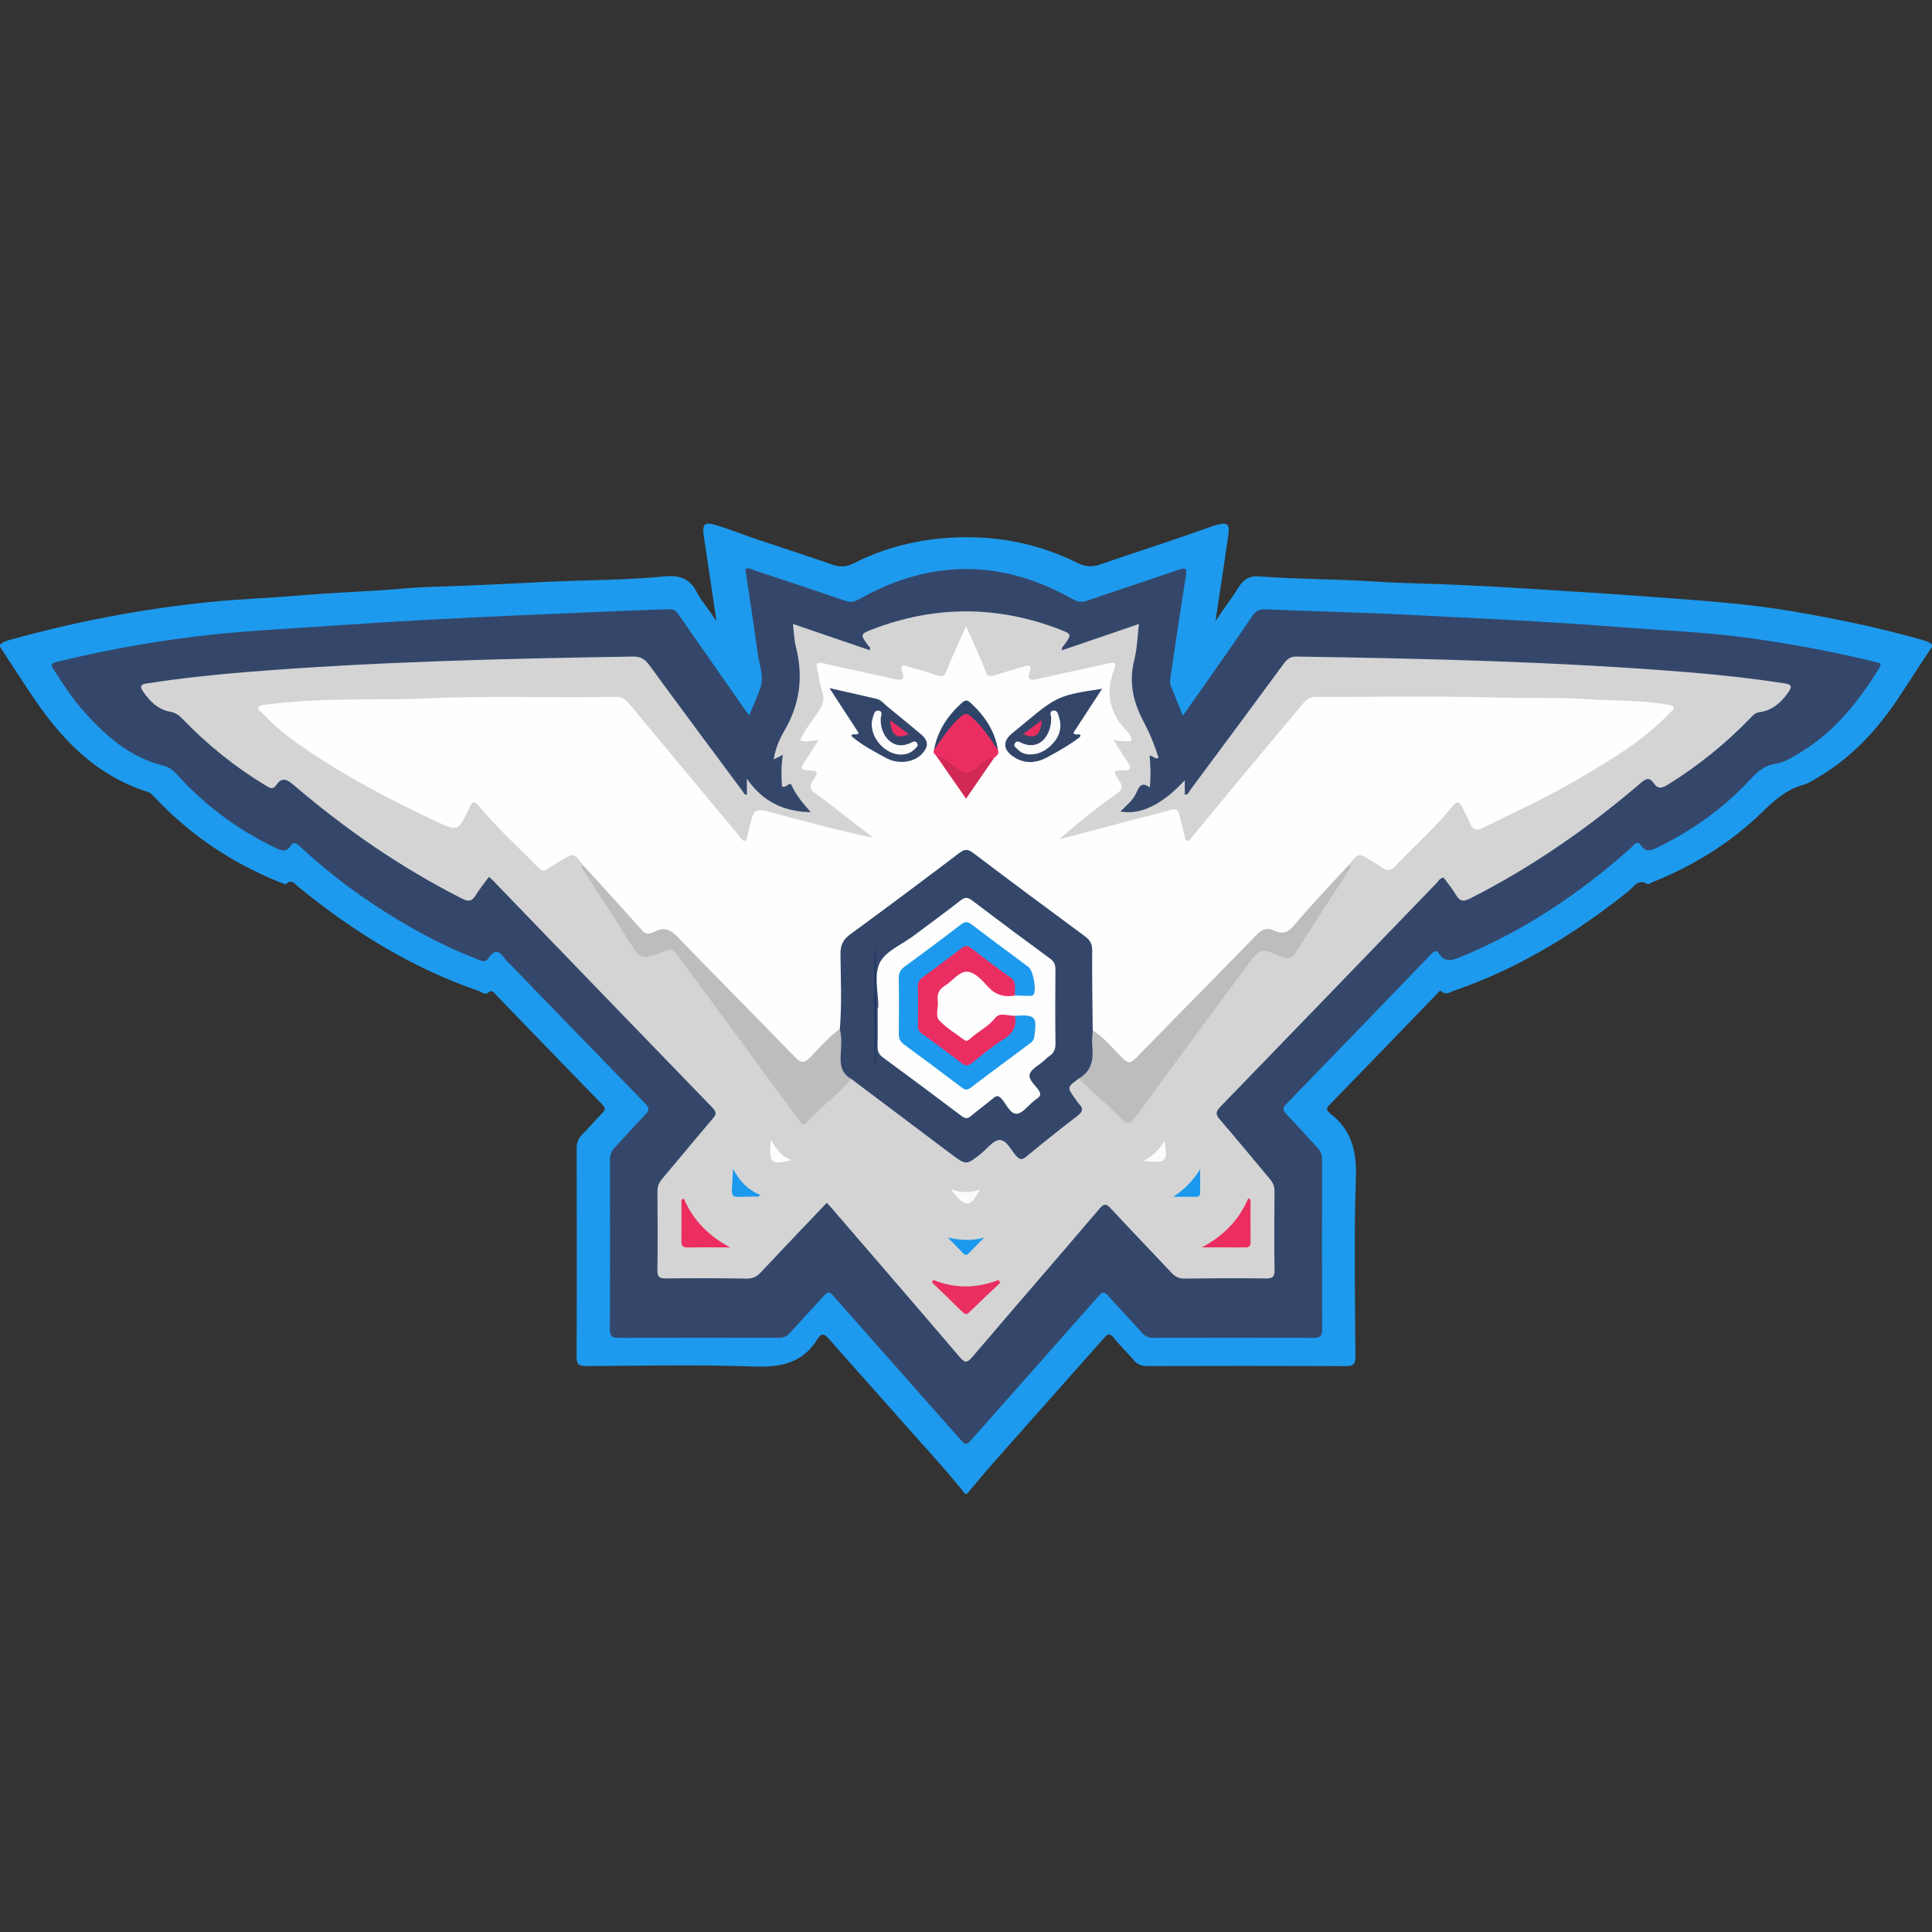 <?xml version="1.0" encoding="utf-8"?>
<!-- Generator: Adobe Illustrator 24.1.0, SVG Export Plug-In . SVG Version: 6.00 Build 0)  -->
<svg version="1.1" id="Layer_1" xmlns="http://www.w3.org/2000/svg" xmlns:xlink="http://www.w3.org/1999/xlink" x="0px" y="0px"
	 viewBox="0 0 200 200" style="enable-background:new 0 0 200 200;" xml:space="preserve">
<rect x="0" y="0" width="200" height="200" fill="#333333" stroke="none"/>
<g>
	<path style="fill:#1D9AED;" d="M99.9,154.636c-2.21-2.787-4.661-5.363-7.002-8.037c-2.345-2.678-4.741-5.311-7.084-7.991
		c-0.447-0.511-0.778-0.672-1.171-0.022c-1.523,2.515-3.781,2.975-6.586,2.875c-5.783-0.207-11.579-0.077-17.37-0.045
		c-0.784,0.004-1.003-0.203-0.999-0.995c0.031-7.186,0.024-14.373,0.006-21.559c-0.001-0.578,0.158-1,0.567-1.406
		c0.707-0.703,1.342-1.478,2.045-2.186c0.339-0.342,0.413-0.546,0.029-0.939c-3.671-3.763-7.317-7.551-10.975-11.327
		c-0.231-0.238-0.403-0.626-0.871-0.222c-0.275,0.238-0.622-0.09-0.922-0.193c-6.944-2.39-13.076-6.185-18.722-10.822
		c-0.346-0.284-0.658-0.811-1.221-0.26c-0.072,0.071-0.368-0.058-0.546-0.13c-4.984-1.99-9.352-4.894-13.036-8.808
		c-0.227-0.242-0.435-0.498-0.775-0.604c-5.054-1.579-8.569-5.074-11.487-9.284C2.477,70.8,1.258,68.86,0,66.947
		c0-0.067,0-0.133,0-0.2c0.314-0.334,0.739-0.427,1.157-0.543c6.75-1.876,13.611-3.177,20.578-3.886
		c3.041-0.309,6.103-0.4,9.149-0.667c3.676-0.323,7.366-0.414,11.042-0.739c1.324-0.117,2.658-0.165,3.982-0.204
		c3.656-0.108,7.307-0.321,10.959-0.488c3.983-0.182,7.978-0.162,11.949-0.551c1.465-0.144,2.575,0.186,3.304,1.602
		c0.53,1.03,1.347,1.897,2.049,3.053c-0.414-2.909-0.85-5.638-1.244-8.373c-0.033-0.231-0.079-0.46-0.1-0.691
		c-0.093-0.999,0.152-1.219,1.135-0.944c1.508,0.423,2.951,1.036,4.436,1.529c2.622,0.871,5.247,1.733,7.859,2.631
		c0.748,0.257,1.4,0.205,2.103-0.153c3.251-1.653,6.704-2.5,10.353-2.676c4.519-0.218,8.8,0.619,12.842,2.635
		c0.772,0.385,1.472,0.446,2.29,0.165c3.777-1.298,7.583-2.511,11.343-3.861c0.251-0.09,0.503-0.175,0.76-0.246
		c1.101-0.305,1.372-0.097,1.214,1.019c-0.416,2.932-0.868,5.858-1.337,8.948c0.822-1.275,1.684-2.354,2.405-3.527
		c0.485-0.789,1.122-1.185,2.058-1.115c4.078,0.303,8.17,0.275,12.25,0.549c1.856,0.125,3.72,0.161,5.579,0.225
		c3.256,0.111,6.512,0.273,9.76,0.48c4.543,0.289,9.088,0.563,13.629,0.906c4.678,0.354,9.356,0.658,13.986,1.448
		c4.53,0.773,9.028,1.695,13.452,2.956c0.387,0.11,0.772,0.213,1.06,0.519c0,0.067,0,0.133,0,0.2
		c-1.018,1.554-2.05,3.099-3.053,4.663c-2.272,3.544-5.001,6.635-8.664,8.808c-0.514,0.305-1.027,0.665-1.59,0.821
		c-1.693,0.469-2.933,1.524-4.162,2.727c-3.317,3.249-7.206,5.653-11.518,7.374c-0.154,0.062-0.366,0.231-0.449,0.181
		c-1.007-0.606-1.455,0.314-2.02,0.764c-5.476,4.358-11.365,7.984-18.021,10.269c-0.405,0.139-0.791,0.505-1.28,0.082
		c-0.219-0.189-0.391,0.15-0.536,0.299c-3.705,3.823-7.4,7.656-11.112,11.472c-0.322,0.331-0.285,0.537,0.035,0.786
		c0.026,0.02,0.044,0.05,0.071,0.07c2.22,1.707,2.754,3.928,2.658,6.697c-0.214,6.148-0.082,12.308-0.048,18.463
		c0.004,0.793-0.216,0.999-1,0.995c-6.855-0.03-13.711-0.024-20.567-0.005c-0.588,0.002-0.999-0.168-1.375-0.609
		c-0.669-0.784-1.433-1.491-2.064-2.302c-0.514-0.661-0.763-0.279-1.112,0.115c-3.773,4.258-7.557,8.506-11.326,12.766
		c-0.943,1.066-1.846,2.168-2.768,3.253C100.033,154.636,99.967,154.636,99.9,154.636z"/>
	<path style="fill:#34476B;" d="M77.56,74.037c0.426-1.025,0.818-1.868,1.129-2.74c0.451-1.265-0.108-2.49-0.267-3.72
		c-0.373-2.893-0.841-5.773-1.271-8.667c0.386-0.208,0.673,0.041,0.96,0.136c3.127,1.033,6.253,2.069,9.366,3.144
		c0.566,0.195,0.976,0.109,1.483-0.177c7.37-4.151,14.753-4.149,22.113,0.024c0.52,0.295,0.938,0.328,1.488,0.139
		c3.146-1.081,6.308-2.113,9.453-3.196c0.748-0.258,0.882-0.164,0.748,0.655c-0.581,3.539-1.083,7.092-1.618,10.638
		c-0.041,0.271-0.026,0.524,0.079,0.78c0.388,0.944,0.766,1.893,1.225,3.029c1.168-1.657,2.237-3.16,3.292-4.672
		c1.295-1.855,2.598-3.706,3.855-5.586c0.369-0.552,0.725-0.777,1.441-0.745c4.619,0.21,9.245,0.287,13.863,0.521
		c7.536,0.382,15.075,0.715,22.6,1.302c4.737,0.37,9.489,0.543,14.2,1.231c4.179,0.611,8.327,1.374,12.427,2.392
		c0.357,0.089,0.77,0.06,0.402,0.656c-2.139,3.462-4.627,6.59-8.176,8.729c-0.801,0.483-1.617,1.019-2.529,1.153
		c-1.148,0.168-1.878,0.806-2.613,1.603c-2.763,2.994-6.028,5.315-9.692,7.09c-0.611,0.296-1.147,0.493-1.624-0.21
		c-0.423-0.623-0.704-0.1-1.001,0.166c-5.291,4.751-11.127,8.646-17.723,11.37c-0.878,0.363-1.608,0.576-2.219-0.376
		c-0.259-0.403-0.493-0.253-0.776,0.041c-4.986,5.179-9.976,10.355-14.988,15.509c-0.427,0.44-0.433,0.664-0.008,1.099
		c1.093,1.117,2.116,2.303,3.189,3.44c0.341,0.361,0.497,0.732,0.496,1.24c-0.016,5.858-0.022,11.717,0.005,17.575
		c0.003,0.714-0.229,0.888-0.911,0.885c-5.527-0.024-11.054-0.021-16.58-0.001c-0.524,0.002-0.856-0.182-1.191-0.556
		c-1.154-1.29-2.353-2.538-3.504-3.831c-0.362-0.407-0.57-0.38-0.918,0.015c-4.314,4.89-8.646,9.764-12.963,14.651
		c-0.823,0.932-0.779,0.93-1.627-0.031c-4.316-4.888-8.651-9.759-12.962-14.652c-0.397-0.451-0.6-0.302-0.917,0.05
		c-1.159,1.285-2.356,2.536-3.505,3.83c-0.343,0.387-0.697,0.524-1.206,0.522c-5.494-0.016-10.987-0.023-16.481,0.005
		c-0.72,0.004-0.977-0.148-0.973-0.927c0.033-5.825,0.024-11.65,0.007-17.475c-0.002-0.542,0.154-0.943,0.522-1.331
		c1.053-1.11,2.05-2.274,3.122-3.366c0.443-0.452,0.47-0.697,0.006-1.172c-4.745-4.858-9.461-9.742-14.186-14.619
		c-0.116-0.12-0.258-0.222-0.345-0.36c-0.517-0.812-1.049-1.026-1.664-0.092c-0.397,0.603-0.892,0.25-1.329,0.08
		c-3.865-1.5-7.461-3.509-10.896-5.816c-2.629-1.766-5.102-3.731-7.423-5.884c-0.361-0.335-0.613-0.353-0.868,0.039
		c-0.442,0.68-0.957,0.487-1.54,0.208c-3.952-1.895-7.402-4.457-10.323-7.724c-0.39-0.436-0.817-0.675-1.397-0.822
		c-3.371-0.858-5.862-3.046-8.107-5.554c-1.2-1.341-2.184-2.848-3.153-4.364c-0.359-0.562-0.224-0.669,0.357-0.811
		c4.59-1.119,9.227-1.976,13.913-2.57c5.049-0.64,10.133-0.848,15.204-1.208c6.269-0.444,12.544-0.755,18.823-1.037
		c5.15-0.232,10.3-0.453,15.453-0.629c0.631-0.022,0.799,0.356,1.054,0.721c2.23,3.191,4.454,6.386,6.682,9.578
		C77.169,73.547,77.315,73.72,77.56,74.037z"/>
	<path style="fill:#D4D4D4;" d="M77.32,82.281c0-0.49,0-0.969,0-1.666c1.647,2.398,3.862,3.414,6.615,3.459
		c-0.777-0.873-1.516-1.73-1.998-2.797c-0.197-0.436-0.545,0.372-0.984,0.135c-0.084-1.036-0.094-2.112,0.086-3.276
		c-0.343,0.175-0.597,0.304-0.948,0.483c0.182-1.127,0.586-2.089,1.095-2.953c1.626-2.756,1.99-5.637,1.202-8.716
		c-0.186-0.727-0.197-1.499-0.301-2.359c2.715,0.928,5.316,1.818,7.927,2.711c0.161-0.259-0.064-0.372-0.161-0.507
		c-0.794-1.099-0.818-1.153,0.418-1.63c6.492-2.506,12.997-2.502,19.486,0.013c1.203,0.466,1.179,0.52,0.427,1.564
		c-0.108,0.15-0.311,0.26-0.242,0.573c2.609-0.892,5.209-1.781,7.966-2.723c-0.165,1.327-0.197,2.585-0.497,3.775
		c-0.562,2.237-0.116,4.249,0.925,6.235c0.643,1.227,1.196,2.508,1.59,3.855c-0.407,0.188-0.545-0.252-0.918-0.236
		c0.09,1.063,0.143,2.132,0.015,3.296c-0.841-0.641-1.099-0.088-1.405,0.581c-0.342,0.749-1.001,1.289-1.637,1.903
		c2.06,0.412,4.366-0.726,6.667-3.23c0,0.527,0,1.004,0,1.49c0.367,0.039,0.423-0.286,0.561-0.471
		c3.256-4.38,6.509-8.761,9.739-13.16c0.351-0.478,0.71-0.673,1.312-0.663c13.517,0.207,27.029,0.53,40.51,1.624
		c3.317,0.269,6.624,0.64,9.918,1.138c0.827,0.125,0.841,0.366,0.418,0.965c-0.738,1.047-1.643,1.854-2.952,2.028
		c-0.462,0.061-0.697,0.338-0.969,0.62c-2.551,2.653-5.398,4.936-8.523,6.884c-0.598,0.373-1.043,0.487-1.474-0.155
		c-0.43-0.64-0.79-0.49-1.325-0.03c-5.423,4.658-11.259,8.711-17.646,11.955c-0.711,0.361-1.095,0.336-1.5-0.363
		c-0.364-0.629-0.844-1.19-1.28-1.79c-0.389,0.056-0.541,0.382-0.755,0.604c-7.449,7.709-14.885,15.431-22.35,23.123
		c-0.527,0.543-0.486,0.821-0.023,1.356c1.743,2.012,3.424,4.079,5.141,6.114c0.313,0.371,0.492,0.739,0.487,1.25
		c-0.025,2.729-0.038,5.459,0.005,8.188c0.012,0.731-0.237,0.87-0.908,0.863c-2.796-0.031-5.594-0.022-8.39,0.014
		c-0.59,0.008-0.985-0.184-1.379-0.606c-2.068-2.214-4.181-4.385-6.235-6.612c-0.5-0.542-0.717-0.594-1.235,0.014
		c-4.358,5.12-8.773,10.192-13.129,15.314c-0.585,0.688-0.823,0.598-1.357-0.028c-4.362-5.117-8.761-10.202-13.15-15.296
		c-0.172-0.2-0.352-0.394-0.566-0.633c-2.291,2.411-4.569,4.789-6.821,7.191c-0.414,0.442-0.822,0.668-1.456,0.658
		c-2.796-0.042-5.594-0.052-8.39-0.013c-0.72,0.01-0.882-0.216-0.872-0.899c0.038-2.696,0.03-5.393,0.003-8.089
		c-0.005-0.543,0.169-0.942,0.508-1.343c1.741-2.058,3.45-4.144,5.2-6.195c0.362-0.424,0.462-0.661,0.012-1.126
		c-7.6-7.841-15.177-15.703-22.761-23.559c-0.112-0.116-0.239-0.217-0.402-0.363c-0.472,0.649-0.959,1.242-1.357,1.889
		c-0.382,0.621-0.726,0.72-1.419,0.369c-6.299-3.194-12.069-7.17-17.423-11.753c-0.738-0.632-1.24-0.86-1.846,0.028
		c-0.312,0.457-0.625,0.277-1,0.051c-3.213-1.936-6.111-4.264-8.706-6.969c-0.356-0.371-0.711-0.611-1.248-0.709
		c-1.254-0.228-2.102-1.066-2.799-2.092c-0.404-0.594-0.218-0.742,0.428-0.842c3.358-0.519,6.733-0.888,10.116-1.162
		c13.348-1.08,26.727-1.398,40.11-1.615c0.778-0.013,1.254,0.212,1.72,0.85c3.198,4.38,6.442,8.728,9.676,13.082
		C76.977,82.042,77.031,82.267,77.32,82.281z"/>
	<path style="fill:#FEFEFE;" d="M60.331,89.527c-0.946-1.259-0.925-1.223-2.234-0.459c-2.34,1.365-1.522,1.546-3.453-0.354
		c-1.73-1.702-3.493-3.375-5.045-5.247c-0.461-0.557-0.771-0.527-1.004,0.162c-0.021,0.063-0.05,0.123-0.08,0.183
		c-1.156,2.305-1.137,2.265-3.443,1.184c-4.186-1.963-8.282-4.089-12.161-6.609c-2.088-1.356-4.135-2.779-5.825-4.64
		c-0.146-0.161-0.463-0.305-0.325-0.541c0.09-0.155,0.397-0.229,0.617-0.255c1.71-0.202,3.425-0.338,5.147-0.431
		c3.855-0.207,7.716-0.047,11.565-0.221c6.554-0.297,13.106-0.043,19.657-0.161c0.614-0.011,1.006,0.255,1.357,0.678
		c3.836,4.613,7.671,9.226,11.509,13.838c0.141,0.17,0.254,0.441,0.534,0.363c0.24-0.067,0.153-0.335,0.208-0.514
		c0.068-0.221,0.123-0.446,0.178-0.671c0.55-2.259,0.541-2.226,2.805-1.603c3.317,0.912,6.648,1.771,10.076,2.505
		c-1.042-0.807-2.081-1.616-3.126-2.419c-0.972-0.748-1.934-1.511-2.93-2.226c-0.519-0.372-0.607-0.677-0.23-1.246
		c0.654-0.99,0.611-1.051-0.559-1.098c-0.618-0.025-0.7-0.226-0.39-0.705c0.498-0.771,0.995-1.542,1.554-2.409
		c-0.696,0.02-1.275,0.223-1.916,0.026c0.484-1.082,1.219-1.983,1.856-2.936c0.443-0.663,0.746-1.262,0.461-2.095
		c-0.255-0.746-0.344-1.548-0.532-2.319c-0.136-0.558-0.106-0.81,0.609-0.644c2.448,0.571,4.916,1.061,7.366,1.623
		c0.809,0.185,1.149,0.078,0.806-0.818c-0.195-0.51-0.005-0.667,0.515-0.506c1.045,0.323,2.101,0.607,3.142,0.941
		c0.494,0.158,0.731,0.108,0.949-0.451c0.584-1.5,1.274-2.959,2.012-4.64c0.742,1.688,1.437,3.149,2.017,4.654
		c0.224,0.583,0.484,0.581,0.958,0.431c1.011-0.32,2.032-0.606,3.046-0.913c0.466-0.141,0.84-0.168,0.592,0.498
		c-0.347,0.931,0.05,0.975,0.825,0.798c2.451-0.561,4.916-1.059,7.367-1.619c0.592-0.135,0.771-0.03,0.559,0.557
		c-0.011,0.031-0.022,0.063-0.034,0.094c-0.904,2.38-0.488,4.482,1.278,6.334c0.232,0.243,0.501,0.542,0.528,0.988
		c-0.24,0.199-0.545,0.091-0.818,0.091c-0.291,0-0.581-0.063-1.048-0.121c0.526,0.829,0.975,1.566,1.455,2.283
		c0.367,0.549,0.452,0.864-0.413,0.861c-1.07-0.004-1.111,0.066-0.483,1.026c0.397,0.607,0.432,0.916-0.243,1.396
		c-2.044,1.456-4.011,3.021-5.931,4.715c2.341-0.619,4.682-1.241,7.025-1.856c1.506-0.396,3.021-0.759,4.518-1.186
		c0.563-0.16,0.786-0.023,0.898,0.54c0.148,0.746,0.375,1.476,0.567,2.213c0.04,0.152-0.014,0.362,0.184,0.423
		c0.24,0.074,0.356-0.136,0.476-0.281c1.734-2.093,3.455-4.196,5.194-6.284c2.164-2.598,4.343-5.184,6.512-7.778
		c0.322-0.385,0.705-0.535,1.218-0.534c6.059,0.016,12.121-0.11,18.176,0.06c3.324,0.093,6.654-0.042,9.967,0.178
		c2.709,0.18,5.439,0.07,8.128,0.553c0.267,0.048,0.608,0.04,0.718,0.266c0.141,0.288-0.22,0.435-0.39,0.613
		c-2.712,2.852-6.06,4.832-9.407,6.803c-3.181,1.873-6.537,3.414-9.846,5.044c-0.738,0.364-1.16,0.289-1.442-0.502
		c-0.133-0.373-0.345-0.719-0.522-1.076c-0.64-1.288-0.677-1.319-1.631-0.181c-1.715,2.045-3.723,3.8-5.544,5.739
		c-0.446,0.475-0.841,0.569-1.373,0.182c-0.375-0.273-0.786-0.495-1.179-0.743c-1.257-0.79-1.257-0.791-2.252,0.431
		c-0.655,1.376-1.836,2.329-2.812,3.44c-0.964,1.097-1.973,2.16-2.923,3.268c-0.495,0.577-1.008,0.776-1.651,0.479
		c-1.029-0.476-1.699-0.085-2.435,0.662c-3.851,3.909-7.58,7.937-11.523,11.757c-1.442,1.397-1.428,1.419-2.877-0.039
		c-0.82-0.824-1.658-1.629-2.479-2.455c-0.169-0.415-0.125-0.852-0.126-1.282c-0.005-2.229-0.011-4.458,0.003-6.687
		c0.004-0.691-0.231-1.193-0.803-1.606c-3.696-2.668-7.304-5.456-10.964-8.174c-0.996-0.74-1.068-0.742-2.078,0.015
		c-3.541,2.654-7.07,5.325-10.632,7.951c-0.725,0.534-1.013,1.124-0.992,2.012c0.05,2.061,0.019,4.125,0.014,6.188
		c-0.001,0.496,0.046,1.005-0.254,1.45c-1.035,1.124-2.157,2.163-3.22,3.261c-0.516,0.533-0.998,0.576-1.531,0.028
		c-2.802-2.882-5.767-5.602-8.457-8.596c-1.377-1.533-2.897-2.93-4.347-4.393c-0.416-0.419-0.879-0.424-1.374-0.21
		c-0.989,0.426-1.645,0.174-2.39-0.68c-1.699-1.95-3.466-3.845-5.169-5.795C60.488,89.939,60.248,89.815,60.331,89.527z"/>
	<path style="fill:#34476B;" d="M86.939,106.51c0.22-2.586,0.089-5.178,0.066-7.765c-0.008-0.942,0.289-1.494,1.035-2.04
		c3.782-2.764,7.531-5.574,11.265-8.402c0.542-0.411,0.875-0.435,1.433-0.011c3.84,2.908,7.707,5.781,11.583,8.641
		c0.532,0.392,0.748,0.8,0.743,1.477c-0.021,2.756,0.028,5.513,0.052,8.27c0.476,1.207,0.343,2.459,0.113,3.666
		c-0.141,0.741-0.835,1.135-1.577,1.322c-1.199,0.893-1.199,0.893-0.366,2.044c0.137,0.189,0.25,0.4,0.412,0.564
		c0.49,0.496,0.381,0.821-0.164,1.238c-1.797,1.375-3.564,2.791-5.309,4.23c-0.442,0.365-0.663,0.313-1.028-0.087
		c-0.55-0.603-0.991-1.658-1.725-1.645c-0.635,0.011-1.259,0.877-1.88,1.375c-1.57,1.259-1.566,1.259-3.188,0.038
		c-3.427-2.581-6.857-5.158-10.285-7.737c-0.881-0.189-1.318-0.756-1.281-1.634C86.889,108.871,86.631,107.682,86.939,106.51z"/>
	<path style="fill:#BDBDBD;" d="M86.939,106.51c0.217,0.882,0.149,1.784,0.091,2.667c-0.069,1.061,0.077,1.953,1.09,2.509
		c-1.337,1.669-3.144,2.857-4.555,4.449c-0.474,0.534-0.709,0.022-0.914-0.253c-1.504-2.019-2.98-4.058-4.473-6.085
		c-2.691-3.653-5.392-7.299-8.077-10.956c-0.345-0.469-0.686-0.618-1.269-0.391c-2.539,0.988-2.505,0.948-3.907-1.322
		c-1.481-2.397-3.048-4.742-4.582-7.106c-0.112-0.173-0.258-0.322-0.012-0.493c2.054,2.264,4.122,4.515,6.151,6.801
		c0.474,0.534,0.971,0.258,1.348,0.078c0.995-0.475,1.616-0.132,2.324,0.6c4.026,4.161,8.117,8.26,12.14,12.424
		c0.666,0.689,1.017,0.608,1.628-0.025C84.889,108.403,85.803,107.337,86.939,106.51z"/>
	<path style="fill:#BDBDBD;" d="M111.654,111.667c1.417-0.796,1.552-2.091,1.411-3.522c-0.048-0.482,0.032-0.977,0.053-1.466
		c1.236,0.752,2.113,1.9,3.121,2.897c0.548,0.542,0.834,0.489,1.341-0.031c4.151-4.264,8.341-8.49,12.488-12.758
		c0.562-0.578,1.068-0.803,1.82-0.458c0.823,0.379,1.413,0.269,2.086-0.54c1.805-2.166,3.774-4.195,5.678-6.279
		c0.177,0.109,0.188,0.246,0.079,0.414c-1.854,2.867-3.723,5.726-5.55,8.611c-0.404,0.638-0.73,0.852-1.513,0.508
		c-2.14-0.942-2.197-0.921-3.619,0.991c-3.875,5.207-7.728,10.431-11.559,15.671c-0.502,0.686-0.791,0.729-1.407,0.112
		C114.654,114.387,113.136,113.045,111.654,111.667z"/>
	<path style="fill:#EB2D60;" d="M70.782,124.056c0.982,2.297,2.627,3.927,4.808,5.073c-1.477,0-2.954-0.022-4.429,0.011
		c-0.592,0.013-0.626-0.293-0.621-0.743c0.015-1.392,0.006-2.785,0.006-4.177C70.624,124.166,70.703,124.111,70.782,124.056z"/>
	<path style="fill:#EB2D60;" d="M124.409,129.129c2.185-1.147,3.83-2.776,4.81-5.076c0.078,0.042,0.156,0.084,0.233,0.126
		c0,1.474-0.007,2.949,0.005,4.423c0.003,0.382-0.14,0.534-0.524,0.532C127.426,129.123,125.918,129.129,124.409,129.129z"/>
	<path style="fill:#EB2E60;" d="M96.597,132.492c2.266,0.92,4.526,0.89,6.781,0.006c0.057,0.096,0.113,0.192,0.17,0.289
		c-1.067,1.014-2.144,2.018-3.196,3.048c-0.295,0.289-0.472,0.224-0.73-0.031c-1.034-1.022-2.084-2.026-3.129-3.036
		C96.527,132.675,96.562,132.584,96.597,132.492z"/>
	<path style="fill:#1A99EE;" d="M78.704,123.699c-0.176,0.146-0.198,0.18-0.219,0.179c-3.316-0.091-2.729,0.772-2.6-2.886
		C76.508,122.185,77.346,123.156,78.704,123.699z"/>
	<path style="fill:#1A99EE;" d="M121.447,123.893c1.186-0.755,2.047-1.673,2.795-2.852c0,0.823,0.002,1.647-0.001,2.47
		c-0.001,0.301-0.195,0.384-0.459,0.383C123.003,123.891,122.225,123.893,121.447,123.893z"/>
	<path style="fill:#1A99EE;" d="M98.111,128.111c1.279,0.281,2.498,0.371,3.772,0.001c-0.523,0.533-1.056,1.056-1.565,1.602
		c-0.239,0.256-0.407,0.247-0.642-0.004C99.168,129.165,98.635,128.643,98.111,128.111z"/>
	<path style="fill:#FBFBFB;" d="M98.413,123.09c1.125,0.417,2.049,0.416,3.017,0.059C100.444,125.072,99.899,125.087,98.413,123.09z
		"/>
	<path style="fill:#FCFCFC;" d="M118.348,120.166c1.095-0.505,1.658-1.205,2.191-2.031
		C120.928,120.288,120.768,120.453,118.348,120.166z"/>
	<path style="fill:#FDFDFD;" d="M79.792,118.017c0.625,0.938,1.069,1.751,2.179,2.067C79.749,120.617,79.6,120.478,79.792,118.017z"
		/>
	<path style="fill:#33466A;" d="M85.863,71.229c1.783,0.407,3.33,0.757,4.876,1.114c0.479,0.111,0.767,0.51,1.123,0.797
		c1.162,0.937,2.304,1.899,3.454,2.851c0.809,0.67,0.844,1.299,0.114,2.065c-0.841,0.883-2.445,1.098-3.704,0.411
		c-1.242-0.678-2.509-1.328-3.598-2.277c0.136-0.393,0.58,0.032,0.755-0.322C87.929,74.4,86.957,72.909,85.863,71.229z"/>
	<path style="fill:#33466A;" d="M114.087,71.303c-1.039,1.595-2.01,3.087-2.973,4.566c0.192,0.323,0.528,0.012,0.753,0.243
		c-0.034,0.067-0.054,0.167-0.114,0.213c-1.058,0.805-2.211,1.463-3.379,2.086c-1.205,0.643-2.433,0.673-3.569-0.15
		c-0.981-0.711-0.975-1.57-0.057-2.326c0.487-0.401,0.974-0.801,1.459-1.203C109.395,72.087,109.695,71.953,114.087,71.303z"/>
	<path style="fill:#EB2E61;" d="M96.877,78.18c-0.196-0.138-0.292-0.309-0.187-0.549c0.577-1.433,1.422-2.665,2.648-3.63
		c0.466-0.367,0.858-0.367,1.324,0c1.226,0.966,2.072,2.196,2.647,3.631c0.156,0.43-0.164,0.627-0.419,0.855
		c-0.74,0.409-1.387,0.951-2.064,1.448c-0.552,0.406-1.029,0.426-1.604-0.004C98.441,79.347,97.624,78.811,96.877,78.18z"/>
	<path style="fill:#D22856;" d="M96.877,78.18c0.992,0.233,1.66,1.006,2.45,1.55c0.551,0.38,0.856,0.361,1.372,0.024
		c0.703-0.46,1.224-1.259,2.191-1.267c-0.937,1.362-1.874,2.724-2.885,4.193C98.916,81.112,97.896,79.646,96.877,78.18z"/>
	<path style="fill:#2E4569;" d="M103.309,77.631c-0.861-1.207-1.632-2.479-2.788-3.459c-0.415-0.352-0.625-0.353-1.041,0
		c-1.157,0.98-1.925,2.254-2.79,3.458c0.353-1.977,1.409-3.535,2.868-4.866c0.332-0.303,0.571-0.326,0.912-0.012
		C101.922,74.088,102.985,75.642,103.309,77.631z"/>
	<path style="fill:#FEFEFE;" d="M90.927,104.297c0-1.559-0.476-3.348,0.136-4.611c0.593-1.223,2.302-1.907,3.524-2.823
		c1.621-1.217,3.261-2.41,4.859-3.657c0.457-0.357,0.74-0.33,1.189,0.011c2.673,2.03,5.365,4.035,8.072,6.019
		c0.433,0.318,0.556,0.655,0.551,1.166c-0.023,2.527-0.03,5.054,0.005,7.581c0.008,0.593-0.138,1.018-0.635,1.34
		c-0.221,0.143-0.404,0.345-0.603,0.521c-0.498,0.439-1.25,0.798-1.423,1.341c-0.183,0.572,0.551,1.117,0.908,1.652
		c0.27,0.405,0.224,0.65-0.163,0.89c-0.112,0.07-0.21,0.163-0.314,0.245c-0.599,0.473-1.183,1.298-1.801,1.323
		c-0.644,0.027-1.044-0.982-1.542-1.542c-0.321-0.362-0.525-0.363-0.882-0.058c-0.732,0.625-1.524,1.182-2.258,1.805
		c-0.358,0.304-0.592,0.344-1,0.035c-2.701-2.047-5.424-4.066-8.155-6.073c-0.426-0.313-0.563-0.661-0.551-1.174
		c0.032-1.329,0.011-2.66,0.011-3.99C90.88,104.297,90.903,104.297,90.927,104.297z"/>
	<ellipse style="fill:#122953;" cx="90.592" cy="104.324" rx="0.05" ry="6.455"/>
	<path style="fill:#FBFBFC;" d="M91.174,74.426c-0.089,1.612,1.242,3.459,3.194,2.425c0.251-0.133,0.437-0.14,0.585,0.113
		c0.135,0.231-0.06,0.363-0.183,0.501c-0.297,0.332-0.673,0.538-1.11,0.617c-1.914,0.347-3.915-1.927-3.31-3.781
		c0.101-0.311,0.166-0.833,0.639-0.728C91.448,73.676,91.17,74.122,91.174,74.426z"/>
	<path style="fill:#EB2D60;" d="M94.076,75.998c-1.236,0.552-1.792,0.147-1.928-1.439C92.833,75.07,93.432,75.518,94.076,75.998z"/>
	<path style="fill:#FBFBFC;" d="M108.81,74.178c-0.008-0.093-0.234-0.528,0.23-0.617c0.406-0.078,0.501,0.39,0.591,0.677
		c0.311,0.996,0.101,1.911-0.599,2.681c-0.723,0.796-1.6,1.296-2.723,1.153c-0.401-0.051-0.755-0.255-1.029-0.561
		c-0.14-0.157-0.399-0.288-0.212-0.574c0.172-0.263,0.36-0.184,0.594-0.07C107.707,77.864,108.927,75.936,108.81,74.178z"/>
	<path style="fill:#EB2D60;" d="M107.863,74.555c-0.164,1.597-0.731,2.002-1.934,1.427
		C106.563,75.515,107.156,75.077,107.863,74.555z"/>
	<path style="fill:#1D9AED;" d="M105.062,105.153c2.145-0.133,2.314,0.065,2.004,2.199c-0.051,0.352-0.259,0.521-0.494,0.697
		c-2.024,1.512-4.061,3.008-6.069,4.54c-0.37,0.282-0.596,0.254-0.94-0.006c-1.987-1.504-3.984-2.997-5.994-4.47
		c-0.394-0.289-0.532-0.608-0.527-1.087c0.023-1.928,0.028-3.857-0.002-5.786c-0.008-0.526,0.172-0.852,0.589-1.158
		c1.957-1.435,3.906-2.881,5.826-4.365c0.464-0.359,0.749-0.312,1.188,0.024c1.926,1.475,3.884,2.909,5.828,4.361
		c0.479,0.358,0.849,2.369,0.531,2.832c-0.14,0.203-0.347,0.158-0.539,0.156c-0.465-0.007-0.93-0.024-1.395-0.036
		c-0.122-1.463-1.187-2.167-2.275-2.874c-0.583-0.379-1.122-0.827-1.679-1.246c-1.084-0.814-1.087-0.818-2.128-0.03
		c-0.953,0.722-1.903,1.447-2.872,2.147c-0.534,0.386-0.787,0.847-0.768,1.512c0.03,1.061,0.023,2.125,0.002,3.187
		c-0.011,0.58,0.177,1.018,0.653,1.364c1.181,0.859,2.344,1.744,3.523,2.606c0.43,0.314,0.752,0.296,1.144-0.036
		c0.709-0.601,1.46-1.153,2.223-1.682C103.928,107.282,104.961,106.577,105.062,105.153z"/>
	<path style="fill:#EB2E61;" d="M105.062,105.153c0.228,1.115-0.218,1.835-1.182,2.44c-1.149,0.721-2.207,1.594-3.264,2.45
		c-0.421,0.341-0.693,0.317-1.105-0.003c-1.337-1.04-2.697-2.05-4.072-3.039c-0.312-0.224-0.421-0.449-0.416-0.816
		c0.018-1.362,0.022-2.725-0.002-4.087c-0.007-0.416,0.15-0.675,0.471-0.911c1.365-1.003,2.725-2.012,4.069-3.043
		c0.342-0.263,0.578-0.298,0.942-0.016c1.339,1.037,2.685,2.069,4.077,3.033c0.765,0.53,0.398,1.245,0.489,1.891
		c-1.119,0.205-2.017-0.045-2.832-0.952c-0.601-0.669-1.416-1.558-2.232-1.512c-0.753,0.042-1.432,0.988-2.192,1.457
		c-0.624,0.385-0.824,0.877-0.735,1.571c0.088,0.682-0.291,1.54,0.158,2.025c0.734,0.791,1.711,1.356,2.586,2.014
		c0.252,0.189,0.438,0.024,0.611-0.133c0.849-0.768,1.905-1.255,2.648-2.205C103.492,104.795,104.385,105.166,105.062,105.153z"/>
</g>
</svg>
